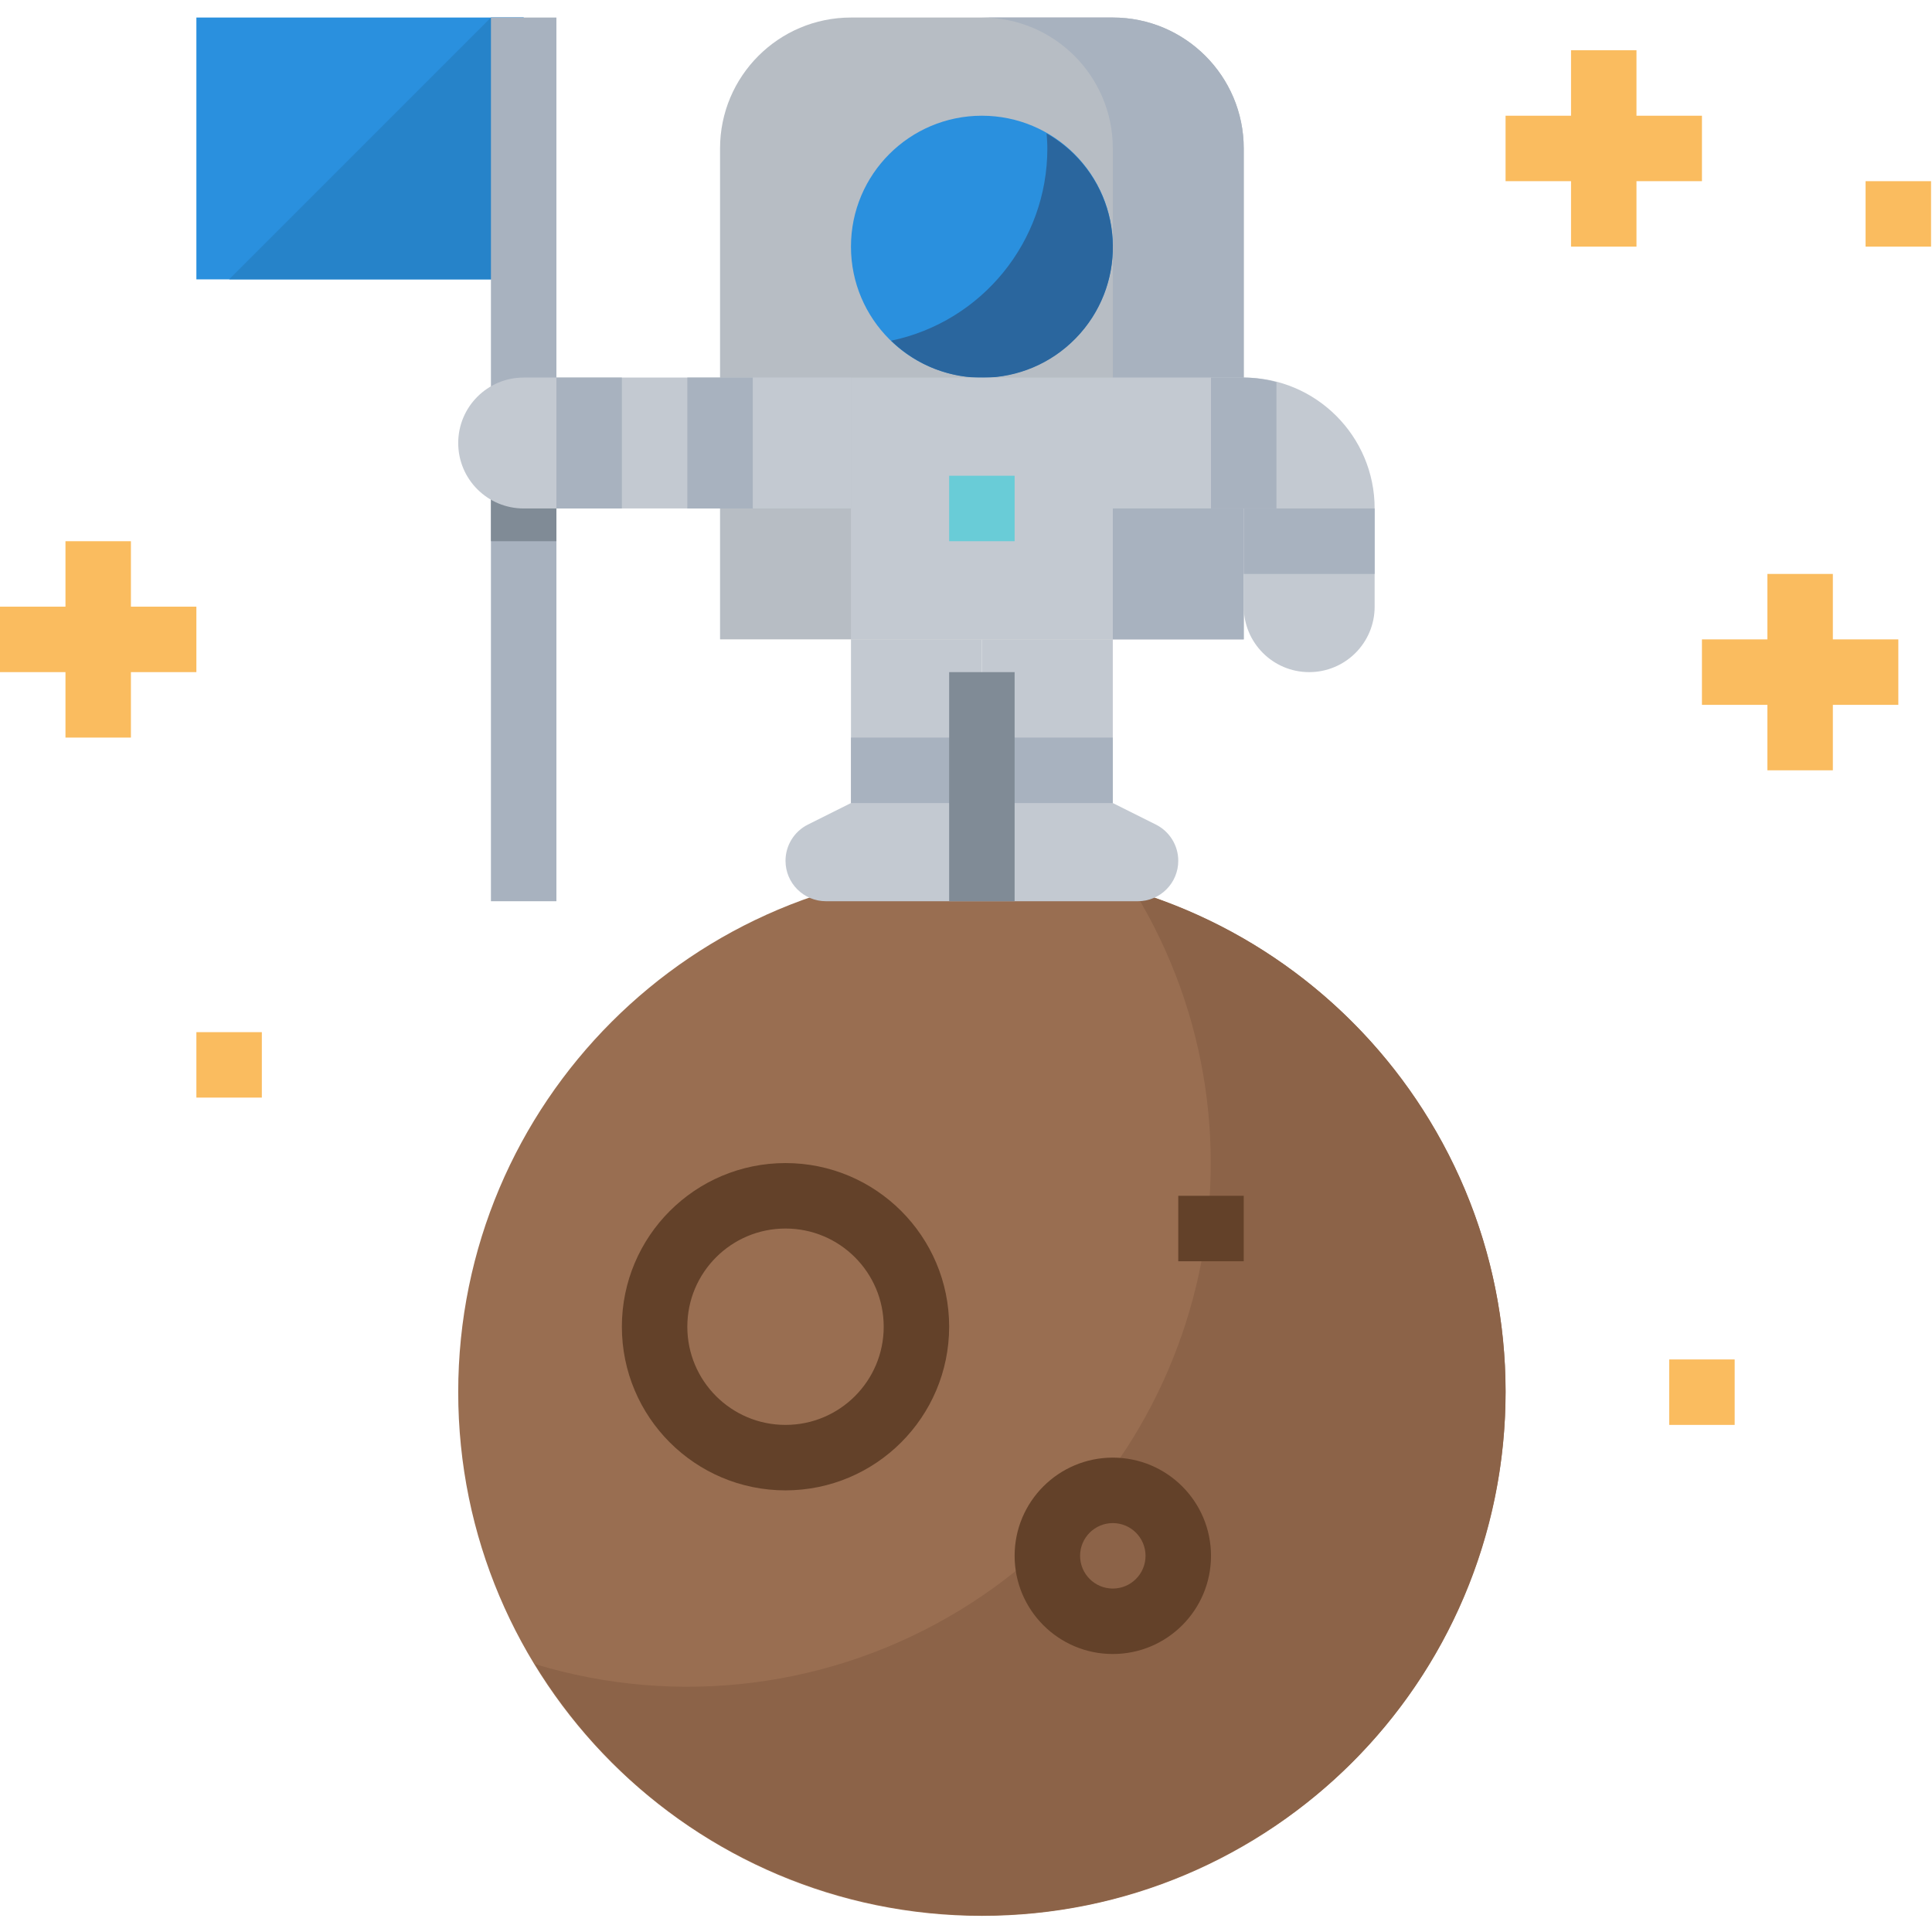<svg xmlns="http://www.w3.org/2000/svg" height="582pt" version="1.1" viewBox="0 -5 582.286 582" width="582pt">
<g id="surface1">
<path d="M 59.188 0.141 L 157.828 0.141 L 157.828 79.055 L 59.188 79.055 Z M 59.188 0.141 " style=" stroke:none;fill-rule:nonzero;fill:rgb(16.471%,56.471%,87.059%);fill-opacity:1;" />
<path d="M 69.051 79.055 L 157.832 79.055 L 157.832 0.141 L 147.965 0.141 Z M 69.051 79.055 " style=" stroke:none;fill-rule:nonzero;fill:rgb(14.902%,51.373%,78.824%);fill-opacity:1;" />
<path d="M 147.965 0.141 L 167.695 0.141 L 167.695 266.48 L 147.965 266.48 Z M 147.965 0.141 " style=" stroke:none;fill-rule:nonzero;fill:rgb(65.882%,69.804%,74.902%);fill-opacity:1;" />
<path d="M 147.965 128.379 L 167.695 128.379 L 167.695 157.973 L 147.965 157.973 Z M 147.965 128.379 " style=" stroke:none;fill-rule:nonzero;fill:rgb(50.196%,54.51%,58.824%);fill-opacity:1;" />
<path d="M 453.762 414.445 C 453.762 501.613 383.098 572.277 295.93 572.277 C 208.766 572.277 138.102 501.613 138.102 414.445 C 138.102 327.277 208.766 256.613 295.93 256.613 C 383.098 256.613 453.762 327.277 453.762 414.445 Z M 453.762 414.445 " style=" stroke:none;fill-rule:nonzero;fill:rgb(60%,43.137%,31.765%);fill-opacity:1;" />
<path d="M 341.852 263.453 C 387.18 337.828 363.621 434.875 289.234 480.191 C 250.832 503.59 204.25 509.488 161.234 496.391 C 206.523 570.816 303.566 594.441 377.996 549.164 C 452.422 503.887 476.047 406.828 430.77 332.402 C 410.605 299.27 378.961 274.727 341.852 263.453 Z M 341.852 263.453 " style=" stroke:none;fill-rule:nonzero;fill:rgb(54.902%,38.824%,28.235%);fill-opacity:1;" />
<path d="M 295.93 266.48 L 248.938 266.48 C 242.199 266.48 236.746 261.023 236.746 254.285 C 236.746 249.672 239.359 245.449 243.484 243.379 L 256.477 236.887 L 256.477 187.562 L 295.934 187.562 L 295.934 266.48 Z M 295.93 266.48 " style=" stroke:none;fill-rule:nonzero;fill:rgb(76.471%,78.824%,81.961%);fill-opacity:1;" />
<path d="M 295.93 266.48 L 342.926 266.48 C 349.664 266.48 355.117 261.023 355.117 254.285 C 355.117 249.672 352.504 245.449 348.379 243.379 L 335.387 236.887 L 335.387 187.562 L 295.93 187.562 Z M 295.93 266.48 " style=" stroke:none;fill-rule:nonzero;fill:rgb(76.471%,78.824%,81.961%);fill-opacity:1;" />
<path d="M 256.473 217.156 L 295.93 217.156 L 295.93 236.887 L 256.473 236.887 Z M 256.473 217.156 " style=" stroke:none;fill-rule:nonzero;fill:rgb(65.882%,69.804%,74.902%);fill-opacity:1;" />
<path d="M 295.93 217.156 L 335.391 217.156 L 335.391 236.887 L 295.93 236.887 Z M 295.93 217.156 " style=" stroke:none;fill-rule:nonzero;fill:rgb(65.882%,69.804%,74.902%);fill-opacity:1;" />
<path d="M 374.848 187.562 L 217.016 187.562 L 217.016 39.598 C 217.016 17.809 234.684 0.141 256.477 0.141 L 335.391 0.141 C 357.18 0.141 374.848 17.809 374.848 39.598 Z M 374.848 187.562 " style=" stroke:none;fill-rule:nonzero;fill:rgb(71.765%,74.118%,76.863%);fill-opacity:1;" />
<path d="M 335.391 0.141 L 295.934 0.141 C 317.723 0.141 335.391 17.809 335.391 39.598 L 335.391 187.562 L 374.848 187.562 L 374.848 39.598 C 374.848 17.809 357.18 0.141 335.391 0.141 Z M 335.391 0.141 " style=" stroke:none;fill-rule:nonzero;fill:rgb(65.882%,69.804%,74.902%);fill-opacity:1;" />
<path d="M 335.391 69.191 C 335.391 90.984 317.723 108.648 295.93 108.648 C 274.141 108.648 256.473 90.984 256.473 69.191 C 256.473 47.398 274.141 29.734 295.93 29.734 C 317.723 29.734 335.391 47.398 335.391 69.191 Z M 335.391 69.191 " style=" stroke:none;fill-rule:nonzero;fill:rgb(16.471%,56.471%,87.059%);fill-opacity:1;" />
<path d="M 315.434 35.082 C 315.543 36.578 315.66 38.039 315.66 39.598 C 315.66 67.625 296 91.809 268.566 97.543 C 284.145 112.715 309.07 112.379 324.242 96.801 C 339.414 81.227 339.078 56.301 323.504 41.129 C 321.086 38.777 318.375 36.746 315.434 35.082 Z M 315.434 35.082 " style=" stroke:none;fill-rule:nonzero;fill:rgb(16.471%,40%,61.961%);fill-opacity:1;" />
<path d="M 157.832 148.105 L 256.473 148.105 L 256.473 108.648 L 157.832 108.648 C 146.93 108.648 138.102 117.477 138.102 128.379 C 138.102 139.277 146.93 148.105 157.832 148.105 Z M 157.832 148.105 " style=" stroke:none;fill-rule:nonzero;fill:rgb(76.471%,78.824%,81.961%);fill-opacity:1;" />
<path d="M 256.473 108.648 L 335.391 108.648 L 335.391 187.562 L 256.473 187.562 Z M 256.473 108.648 " style=" stroke:none;fill-rule:nonzero;fill:rgb(76.471%,78.824%,81.961%);fill-opacity:1;" />
<path d="M 236.746 444.039 C 209.512 444.039 187.426 421.953 187.426 394.715 C 187.426 367.48 209.512 345.395 236.746 345.395 C 263.98 345.395 286.066 367.48 286.066 394.715 C 286.039 421.941 263.973 444.008 236.746 444.039 Z M 236.746 365.125 C 220.402 365.125 207.152 378.371 207.152 394.715 C 207.152 411.062 220.398 424.309 236.746 424.309 C 253.09 424.309 266.34 411.062 266.34 394.715 C 266.34 378.371 253.09 365.125 236.746 365.125 Z M 236.746 365.125 " style=" stroke:none;fill-rule:nonzero;fill:rgb(38.824%,25.49%,16.078%);fill-opacity:1;" />
<path d="M 335.391 493.359 C 319.047 493.359 305.797 480.113 305.797 463.766 C 305.797 447.422 319.043 434.172 335.391 434.172 C 351.734 434.172 364.984 447.422 364.984 463.766 C 364.984 480.113 351.734 493.359 335.391 493.359 Z M 335.391 453.902 C 329.945 453.902 325.527 458.32 325.527 463.766 C 325.527 469.211 329.945 473.633 335.391 473.633 C 340.836 473.633 345.254 469.211 345.254 463.766 C 345.254 458.32 340.836 453.902 335.391 453.902 Z M 335.391 453.902 " style=" stroke:none;fill-rule:nonzero;fill:rgb(38.824%,25.49%,16.078%);fill-opacity:1;" />
<path d="M 355.117 355.258 L 374.848 355.258 L 374.848 374.988 L 355.117 374.988 Z M 355.117 355.258 " style=" stroke:none;fill-rule:nonzero;fill:rgb(38.824%,25.49%,16.078%);fill-opacity:1;" />
<path d="M 473.492 10.004 L 493.219 10.004 L 493.219 69.191 L 473.492 69.191 Z M 473.492 10.004 " style=" stroke:none;fill-rule:nonzero;fill:rgb(98.039%,73.725%,37.255%);fill-opacity:1;" />
<path d="M 453.762 29.734 L 512.949 29.734 L 512.949 49.461 L 453.762 49.461 Z M 453.762 29.734 " style=" stroke:none;fill-rule:nonzero;fill:rgb(98.039%,73.725%,37.255%);fill-opacity:1;" />
<path d="M 562.27 49.461 L 582 49.461 L 582 69.191 L 562.27 69.191 Z M 562.27 49.461 " style=" stroke:none;fill-rule:nonzero;fill:rgb(98.039%,73.725%,37.255%);fill-opacity:1;" />
<path d="M 532.68 167.836 L 552.406 167.836 L 552.406 227.02 L 532.68 227.02 Z M 532.68 167.836 " style=" stroke:none;fill-rule:nonzero;fill:rgb(98.039%,73.725%,37.255%);fill-opacity:1;" />
<path d="M 512.949 187.562 L 572.137 187.562 L 572.137 207.293 L 512.949 207.293 Z M 512.949 187.562 " style=" stroke:none;fill-rule:nonzero;fill:rgb(98.039%,73.725%,37.255%);fill-opacity:1;" />
<path d="M 19.73 157.973 L 39.457 157.973 L 39.457 217.156 L 19.73 217.156 Z M 19.73 157.973 " style=" stroke:none;fill-rule:nonzero;fill:rgb(98.039%,73.725%,37.255%);fill-opacity:1;" />
<path d="M 0 177.699 L 59.188 177.699 L 59.188 197.43 L 0 197.43 Z M 0 177.699 " style=" stroke:none;fill-rule:nonzero;fill:rgb(98.039%,73.725%,37.255%);fill-opacity:1;" />
<path d="M 59.188 305.938 L 78.914 305.938 L 78.914 325.664 L 59.188 325.664 Z M 59.188 305.938 " style=" stroke:none;fill-rule:nonzero;fill:rgb(98.039%,73.725%,37.255%);fill-opacity:1;" />
<path d="M 503.086 404.582 L 522.812 404.582 L 522.812 424.309 L 503.086 424.309 Z M 503.086 404.582 " style=" stroke:none;fill-rule:nonzero;fill:rgb(98.039%,73.725%,37.255%);fill-opacity:1;" />
<path d="M 286.066 138.242 L 305.797 138.242 L 305.797 157.973 L 286.066 157.973 Z M 286.066 138.242 " style=" stroke:none;fill-rule:nonzero;fill:rgb(41.176%,80%,84.314%);fill-opacity:1;" />
<path d="M 286.066 197.43 L 305.797 197.43 L 305.797 266.48 L 286.066 266.48 Z M 286.066 197.43 " style=" stroke:none;fill-rule:nonzero;fill:rgb(50.196%,54.51%,58.824%);fill-opacity:1;" />
<path d="M 374.848 108.648 L 335.391 108.648 L 335.391 148.105 L 374.848 148.105 L 374.848 177.699 C 374.848 188.602 383.676 197.43 394.574 197.43 C 405.477 197.43 414.305 188.602 414.305 177.699 L 414.305 148.105 C 414.305 126.316 396.637 108.648 374.848 108.648 Z M 374.848 108.648 " style=" stroke:none;fill-rule:nonzero;fill:rgb(76.471%,78.824%,81.961%);fill-opacity:1;" />
<path d="M 167.695 108.648 L 187.426 108.648 L 187.426 148.105 L 167.695 148.105 Z M 167.695 108.648 " style=" stroke:none;fill-rule:nonzero;fill:rgb(65.882%,69.804%,74.902%);fill-opacity:1;" />
<path d="M 207.152 108.648 L 226.883 108.648 L 226.883 148.105 L 207.152 148.105 Z M 207.152 108.648 " style=" stroke:none;fill-rule:nonzero;fill:rgb(65.882%,69.804%,74.902%);fill-opacity:1;" />
<path d="M 374.848 148.105 L 414.305 148.105 L 414.305 167.836 L 374.848 167.836 Z M 374.848 148.105 " style=" stroke:none;fill-rule:nonzero;fill:rgb(65.882%,69.804%,74.902%);fill-opacity:1;" />
<path d="M 384.711 110.039 C 381.496 109.16 378.184 108.688 374.848 108.648 L 364.984 108.648 L 364.984 148.105 L 384.715 148.105 L 384.715 110.039 Z M 384.711 110.039 " style=" stroke:none;fill-rule:nonzero;fill:rgb(65.882%,69.804%,74.902%);fill-opacity:1;" />
</g>
</svg>